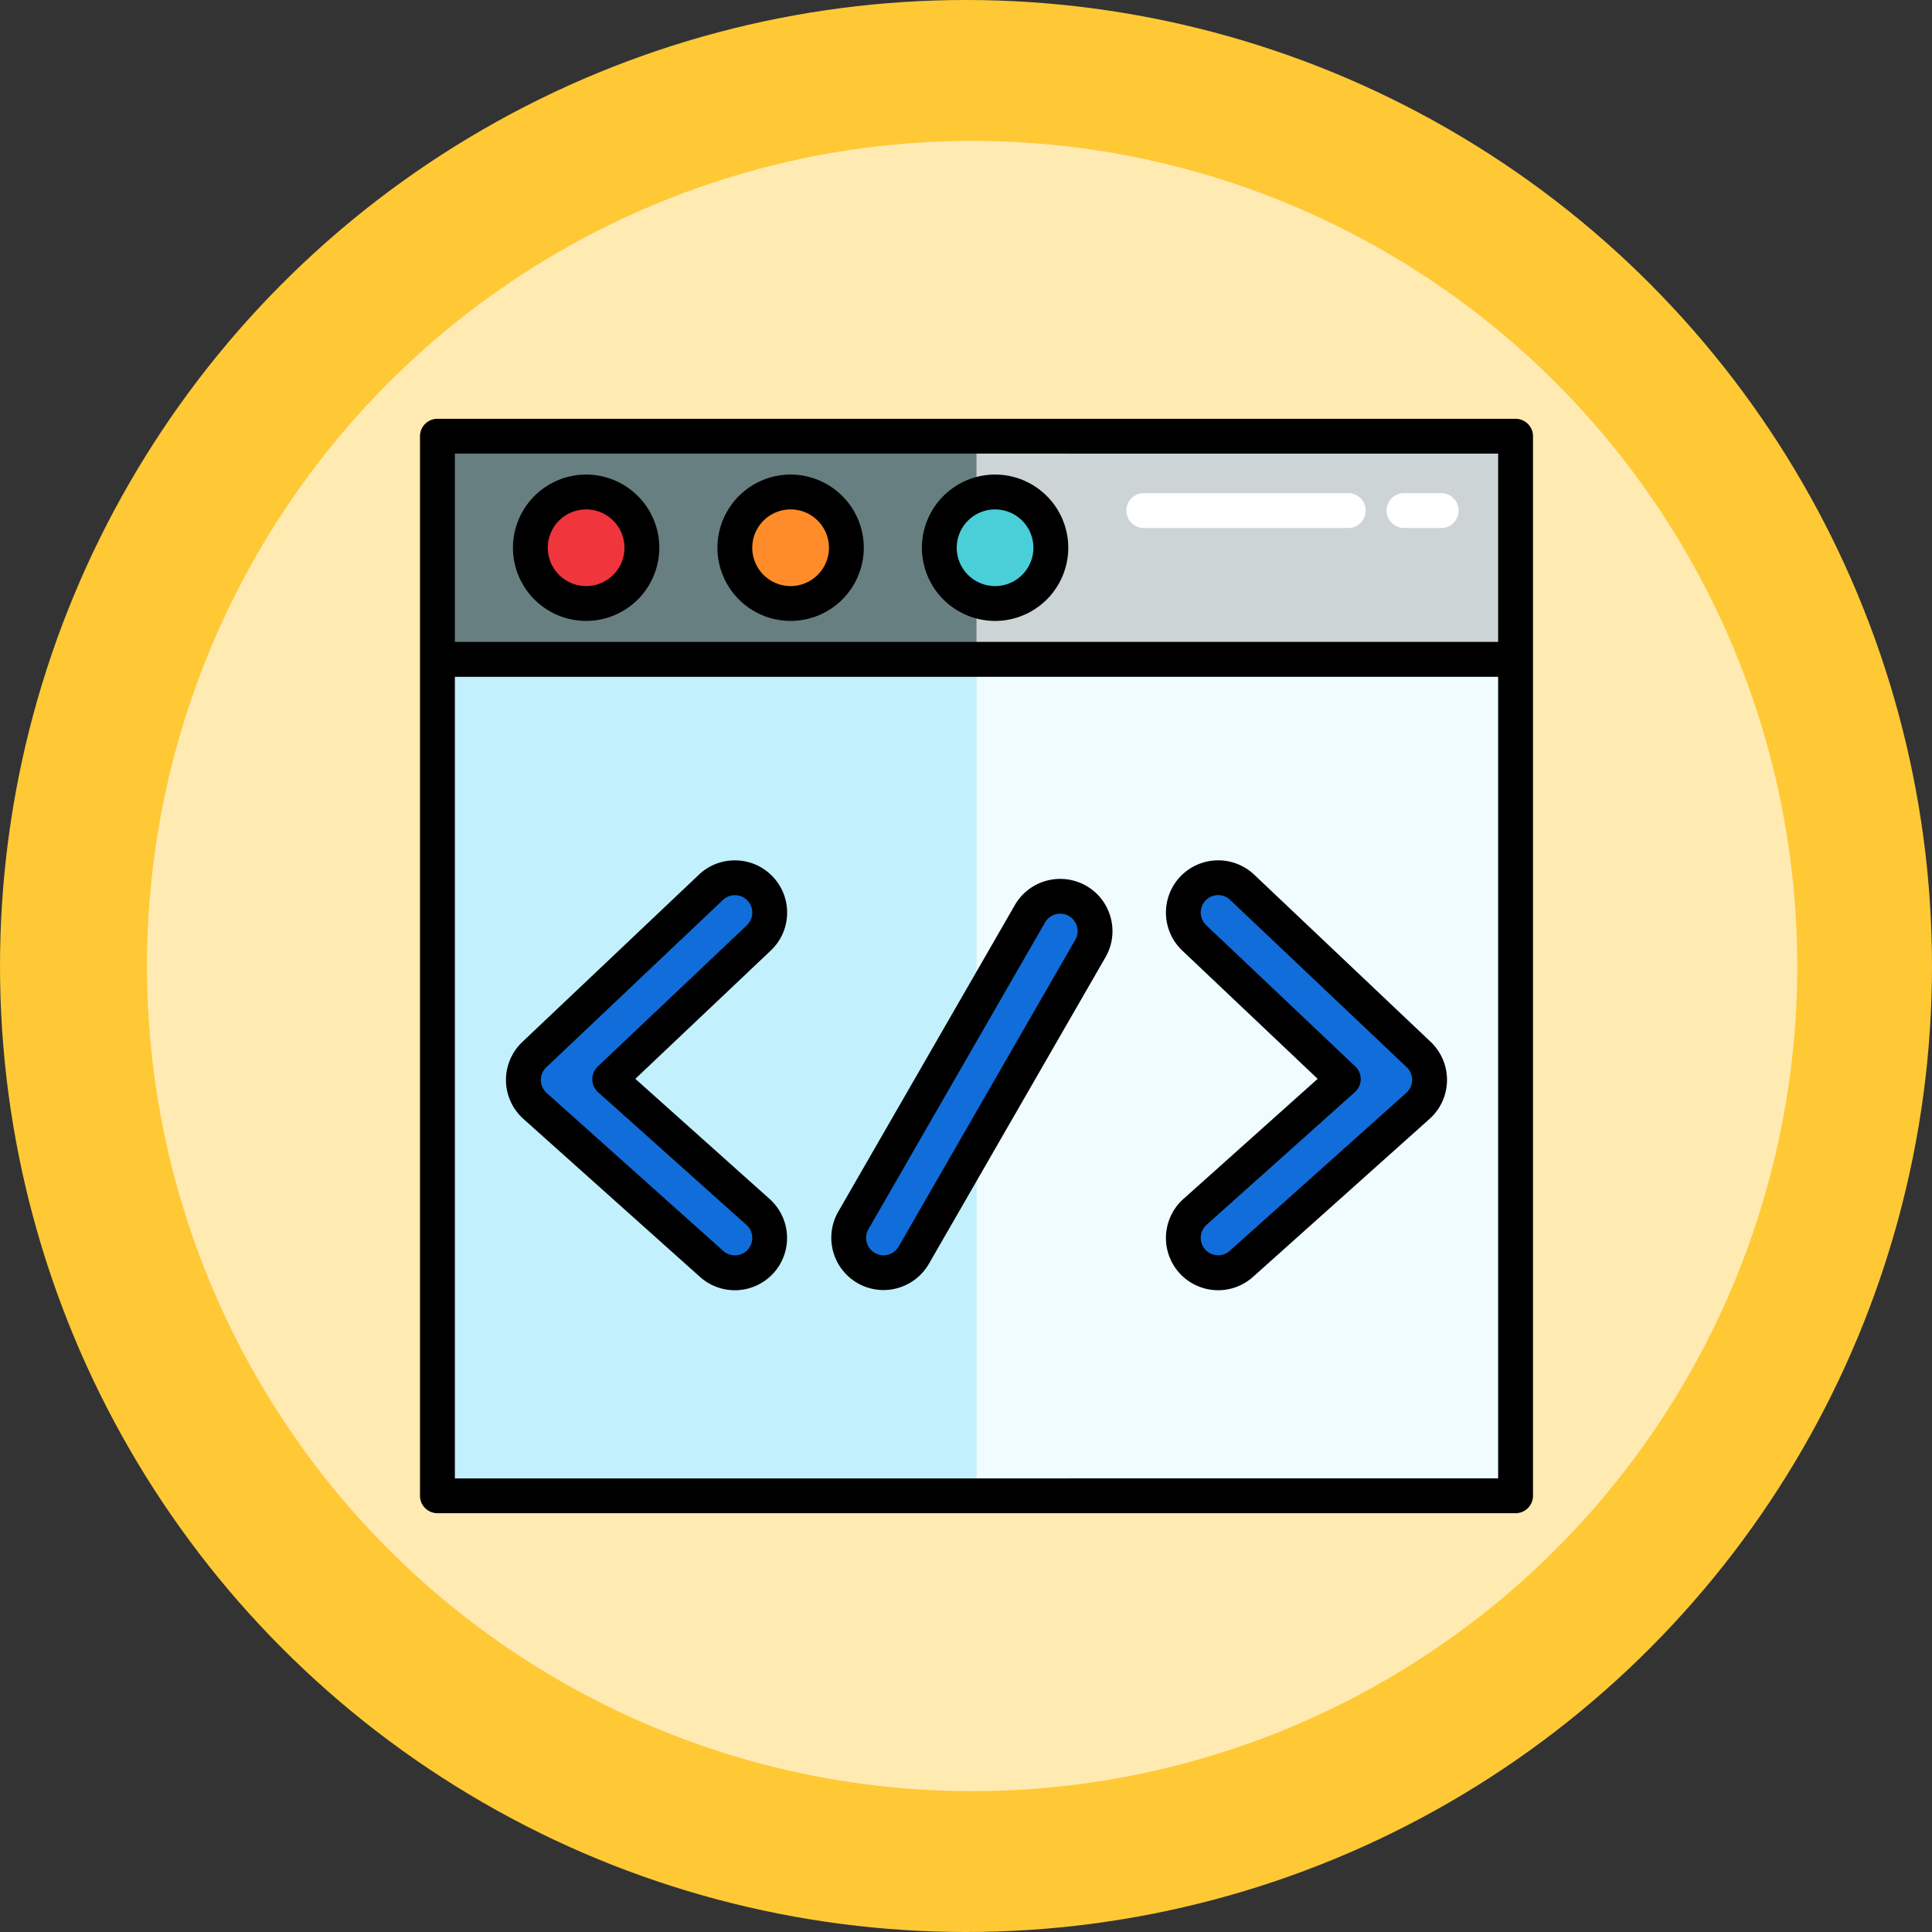 <svg xmlns="http://www.w3.org/2000/svg" width="92" height="92" viewBox="0 0 92 92">
  <rect x="0" y="0" width="92" height="92" fill="#333333" stroke="none"/>
  <g id="Grupo_102471" data-name="Grupo 102471" transform="translate(2002 608.797)">
    <circle id="Elipse_5329" data-name="Elipse 5329" cx="46" cy="46" r="46" transform="translate(-2002 -608.797)" fill="#fec935"/>
    <circle id="Elipse_5330" data-name="Elipse 5330" cx="39.292" cy="39.292" r="39.292" transform="translate(-1995 -602.088)" fill="#ffeab2"/>
    <g id="Grupo_101503" data-name="Grupo 101503" transform="translate(-244.261 -2968.199)">
      <g id="Grupo_101503-2" data-name="Grupo 101503" transform="translate(-1736.909 2380.175)">
        <rect id="Rectángulo_24593" data-name="Rectángulo 24593" width="51.34" height="50.454" fill="#f0fcff"/>
        <rect id="Rectángulo_24594" data-name="Rectángulo 24594" width="25.67" height="50.454" fill="#e6eaea"/>
      </g>
      <g id="Grupo_101504" data-name="Grupo 101504" transform="translate(-1736.909 2380.175)">
        <rect id="Rectángulo_24595" data-name="Rectángulo 24595" width="25.67" height="50.454" fill="#c2f0fc"/>
        <rect id="Rectángulo_24596" data-name="Rectángulo 24596" width="51.34" height="10.622" fill="#cdd4d5"/>
      </g>
      <rect id="Rectángulo_24597" data-name="Rectángulo 24597" width="25.67" height="10.622" transform="translate(-1736.909 2380.175)" fill="#687f82"/>
      <g id="Grupo_101505" data-name="Grupo 101505" transform="translate(-1704.103 2382.885)">
        <path id="Trazado_162815" data-name="Trazado 162815" d="M-1690.382,2384.877h-9.737a.83.83,0,0,1-.83-.83.83.83,0,0,1,.83-.83h9.737a.83.83,0,0,1,.829.83A.83.83,0,0,1-1690.382,2384.877Z" transform="translate(1700.949 -2383.217)" fill="#fff"/>
        <path id="Trazado_162816" data-name="Trazado 162816" d="M-1684.795,2384.877h-1.77a.831.831,0,0,1-.83-.83.831.831,0,0,1,.83-.83h1.77a.83.83,0,0,1,.83.83A.83.83,0,0,1-1684.795,2384.877Z" transform="translate(1699.787 -2383.217)" fill="#fff"/>
      </g>
      <circle id="Elipse_5331" data-name="Elipse 5331" cx="2.655" cy="2.655" r="2.655" transform="translate(-1713.009 2382.83)" fill="#4acfd9"/>
      <circle id="Elipse_5332" data-name="Elipse 5332" cx="2.655" cy="2.655" r="2.655" transform="translate(-1722.746 2382.83)" fill="#ff8c29"/>
      <g id="Grupo_101506" data-name="Grupo 101506" transform="translate(-1732.815 2382.83)">
        <circle id="Elipse_5333" data-name="Elipse 5333" cx="2.655" cy="2.655" r="2.655" transform="translate(0.332)" fill="#f0353d"/>
        <path id="Trazado_162817" data-name="Trazado 162817" d="M-1722.285,2422.055a1.654,1.654,0,0,1-1.106-.422l-8.409-7.525a1.655,1.655,0,0,1-.553-1.212,1.658,1.658,0,0,1,.519-1.229l8.408-7.967a1.66,1.66,0,0,1,2.346.064,1.659,1.659,0,0,1-.063,2.346l-7.1,6.726,7.066,6.322a1.659,1.659,0,0,1,.13,2.344A1.655,1.655,0,0,1-1722.285,2422.055Z" transform="translate(1732.353 -2384.879)" fill="#116dd9"/>
        <path id="Trazado_162818" data-name="Trazado 162818" d="M-1696.324,2422.055a1.655,1.655,0,0,0,1.106-.422l8.409-7.525a1.657,1.657,0,0,0,.553-1.212,1.658,1.658,0,0,0-.518-1.229l-8.409-7.967a1.661,1.661,0,0,0-2.347.064,1.66,1.66,0,0,0,.064,2.346l7.1,6.726-7.066,6.322a1.66,1.66,0,0,0-.131,2.344A1.657,1.657,0,0,0-1696.324,2422.055Z" transform="translate(1729.407 -2384.879)" fill="#116dd9"/>
        <path id="Trazado_162819" data-name="Trazado 162819" d="M-1713.753,2422.138a1.652,1.652,0,0,1-.826-.221,1.659,1.659,0,0,1-.61-2.266l8.409-14.6a1.66,1.66,0,0,1,2.266-.611,1.659,1.659,0,0,1,.61,2.266l-8.409,14.606A1.66,1.66,0,0,1-1713.753,2422.138Z" transform="translate(1730.901 -2384.962)" fill="#116dd9"/>
      </g>
      <path id="Trazado_162820" data-name="Trazado 162820" d="M-1685.569,2379.345h-51.34a.83.83,0,0,0-.83.829v50.455a.831.831,0,0,0,.83.83h51.34a.83.83,0,0,0,.83-.83v-50.455A.83.83,0,0,0-1685.569,2379.345Zm-.83,1.659v8.963h-49.679V2381Zm-49.679,48.8v-38.173h49.679V2429.8Z"/>
      <path id="Trazado_162821" data-name="Trazado 162821" d="M-1708.113,2389.219a3.489,3.489,0,0,0,3.485-3.485,3.489,3.489,0,0,0-3.485-3.485,3.489,3.489,0,0,0-3.485,3.485A3.489,3.489,0,0,0-1708.113,2389.219Zm0-5.31a1.827,1.827,0,0,1,1.825,1.825,1.827,1.827,0,0,1-1.825,1.826,1.828,1.828,0,0,1-1.826-1.826A1.827,1.827,0,0,1-1708.113,2383.909Z" transform="translate(-2.241 -0.249)"/>
      <path id="Trazado_162822" data-name="Trazado 162822" d="M-1718.763,2389.219a3.489,3.489,0,0,0,3.485-3.485,3.489,3.489,0,0,0-3.485-3.485,3.489,3.489,0,0,0-3.485,3.485A3.489,3.489,0,0,0-1718.763,2389.219Zm0-5.31a1.827,1.827,0,0,1,1.826,1.825,1.828,1.828,0,0,1-1.826,1.826,1.828,1.828,0,0,1-1.826-1.826A1.827,1.827,0,0,1-1718.763,2383.909Z" transform="translate(-1.328 -0.249)"/>
      <path id="Trazado_162823" data-name="Trazado 162823" d="M-1729.413,2389.219a3.489,3.489,0,0,0,3.485-3.485,3.489,3.489,0,0,0-3.485-3.485,3.489,3.489,0,0,0-3.485,3.485A3.489,3.489,0,0,0-1729.413,2389.219Zm0-5.31a1.827,1.827,0,0,1,1.826,1.825,1.828,1.828,0,0,1-1.826,1.826,1.828,1.828,0,0,1-1.826-1.826A1.827,1.827,0,0,1-1729.413,2383.909Z" transform="translate(-0.415 -0.249)"/>
      <path id="Trazado_162824" data-name="Trazado 162824" d="M-1719.874,2404.9a2.47,2.47,0,0,0-.681-1.78,2.472,2.472,0,0,0-1.74-.776,2.476,2.476,0,0,0-1.779.681l-8.41,7.967a2.5,2.5,0,0,0-.777,1.842,2.5,2.5,0,0,0,.829,1.82l8.41,7.524a2.486,2.486,0,0,0,1.659.635h0a2.492,2.492,0,0,0,1.856-.831,2.492,2.492,0,0,0-.2-3.515l-6.394-5.721,6.446-6.106A2.47,2.47,0,0,0-1719.874,2404.9Zm-1.917.535-7.1,6.726a.831.831,0,0,0-.26.615.831.831,0,0,0,.277.607l7.066,6.321a.831.831,0,0,1,.065,1.172.82.82,0,0,1-.619.276.828.828,0,0,1-.553-.211l-8.409-7.523a.833.833,0,0,1-.277-.607.833.833,0,0,1,.26-.614l8.409-7.967a.824.824,0,0,1,.571-.228h.023a.822.822,0,0,1,.58.258.827.827,0,0,1,.228.594A.826.826,0,0,1-1721.791,2405.43Z" transform="translate(-0.384 -1.971)"/>
      <path id="Trazado_162825" data-name="Trazado 162825" d="M-1686.28,2410.987l-8.41-7.967a2.492,2.492,0,0,0-3.519.1,2.493,2.493,0,0,0,.1,3.52l6.446,6.106-6.394,5.721a2.492,2.492,0,0,0-.2,3.515,2.493,2.493,0,0,0,1.856.83h0a2.487,2.487,0,0,0,1.659-.635l8.409-7.524a2.492,2.492,0,0,0,.829-1.82A2.5,2.5,0,0,0-1686.28,2410.987Zm-.883,1.819a.829.829,0,0,1-.276.606l-8.409,7.523a.83.83,0,0,1-.553.212h0a.821.821,0,0,1-.619-.277.831.831,0,0,1,.065-1.172l7.066-6.321a.833.833,0,0,0,.277-.607.833.833,0,0,0-.26-.615l-7.1-6.726a.831.831,0,0,1-.032-1.173.83.83,0,0,1,.6-.259.828.828,0,0,1,.571.227l8.409,7.967a.827.827,0,0,1,.259.614Z" transform="translate(-3.33 -1.971)"/>
      <path id="Trazado_162826" data-name="Trazado 162826" d="M-1704.177,2403.639h0a2.494,2.494,0,0,0-3.4.916l-8.409,14.6a2.493,2.493,0,0,0,.915,3.4,2.5,2.5,0,0,0,1.241.332,2.5,2.5,0,0,0,2.159-1.248l8.41-14.6a2.471,2.471,0,0,0,.246-1.889A2.47,2.47,0,0,0-1704.177,2403.639Zm-.523,2.571-8.41,14.606a.834.834,0,0,1-.721.416.813.813,0,0,1-.412-.112.83.83,0,0,1-.305-1.133l8.41-14.606a.828.828,0,0,1,.72-.415.824.824,0,0,1,.412.11.825.825,0,0,1,.388.5A.825.825,0,0,1-1704.7,2406.21Z" transform="translate(-1.836 -2.054)"/>
    </g>
  </g>
</svg>
